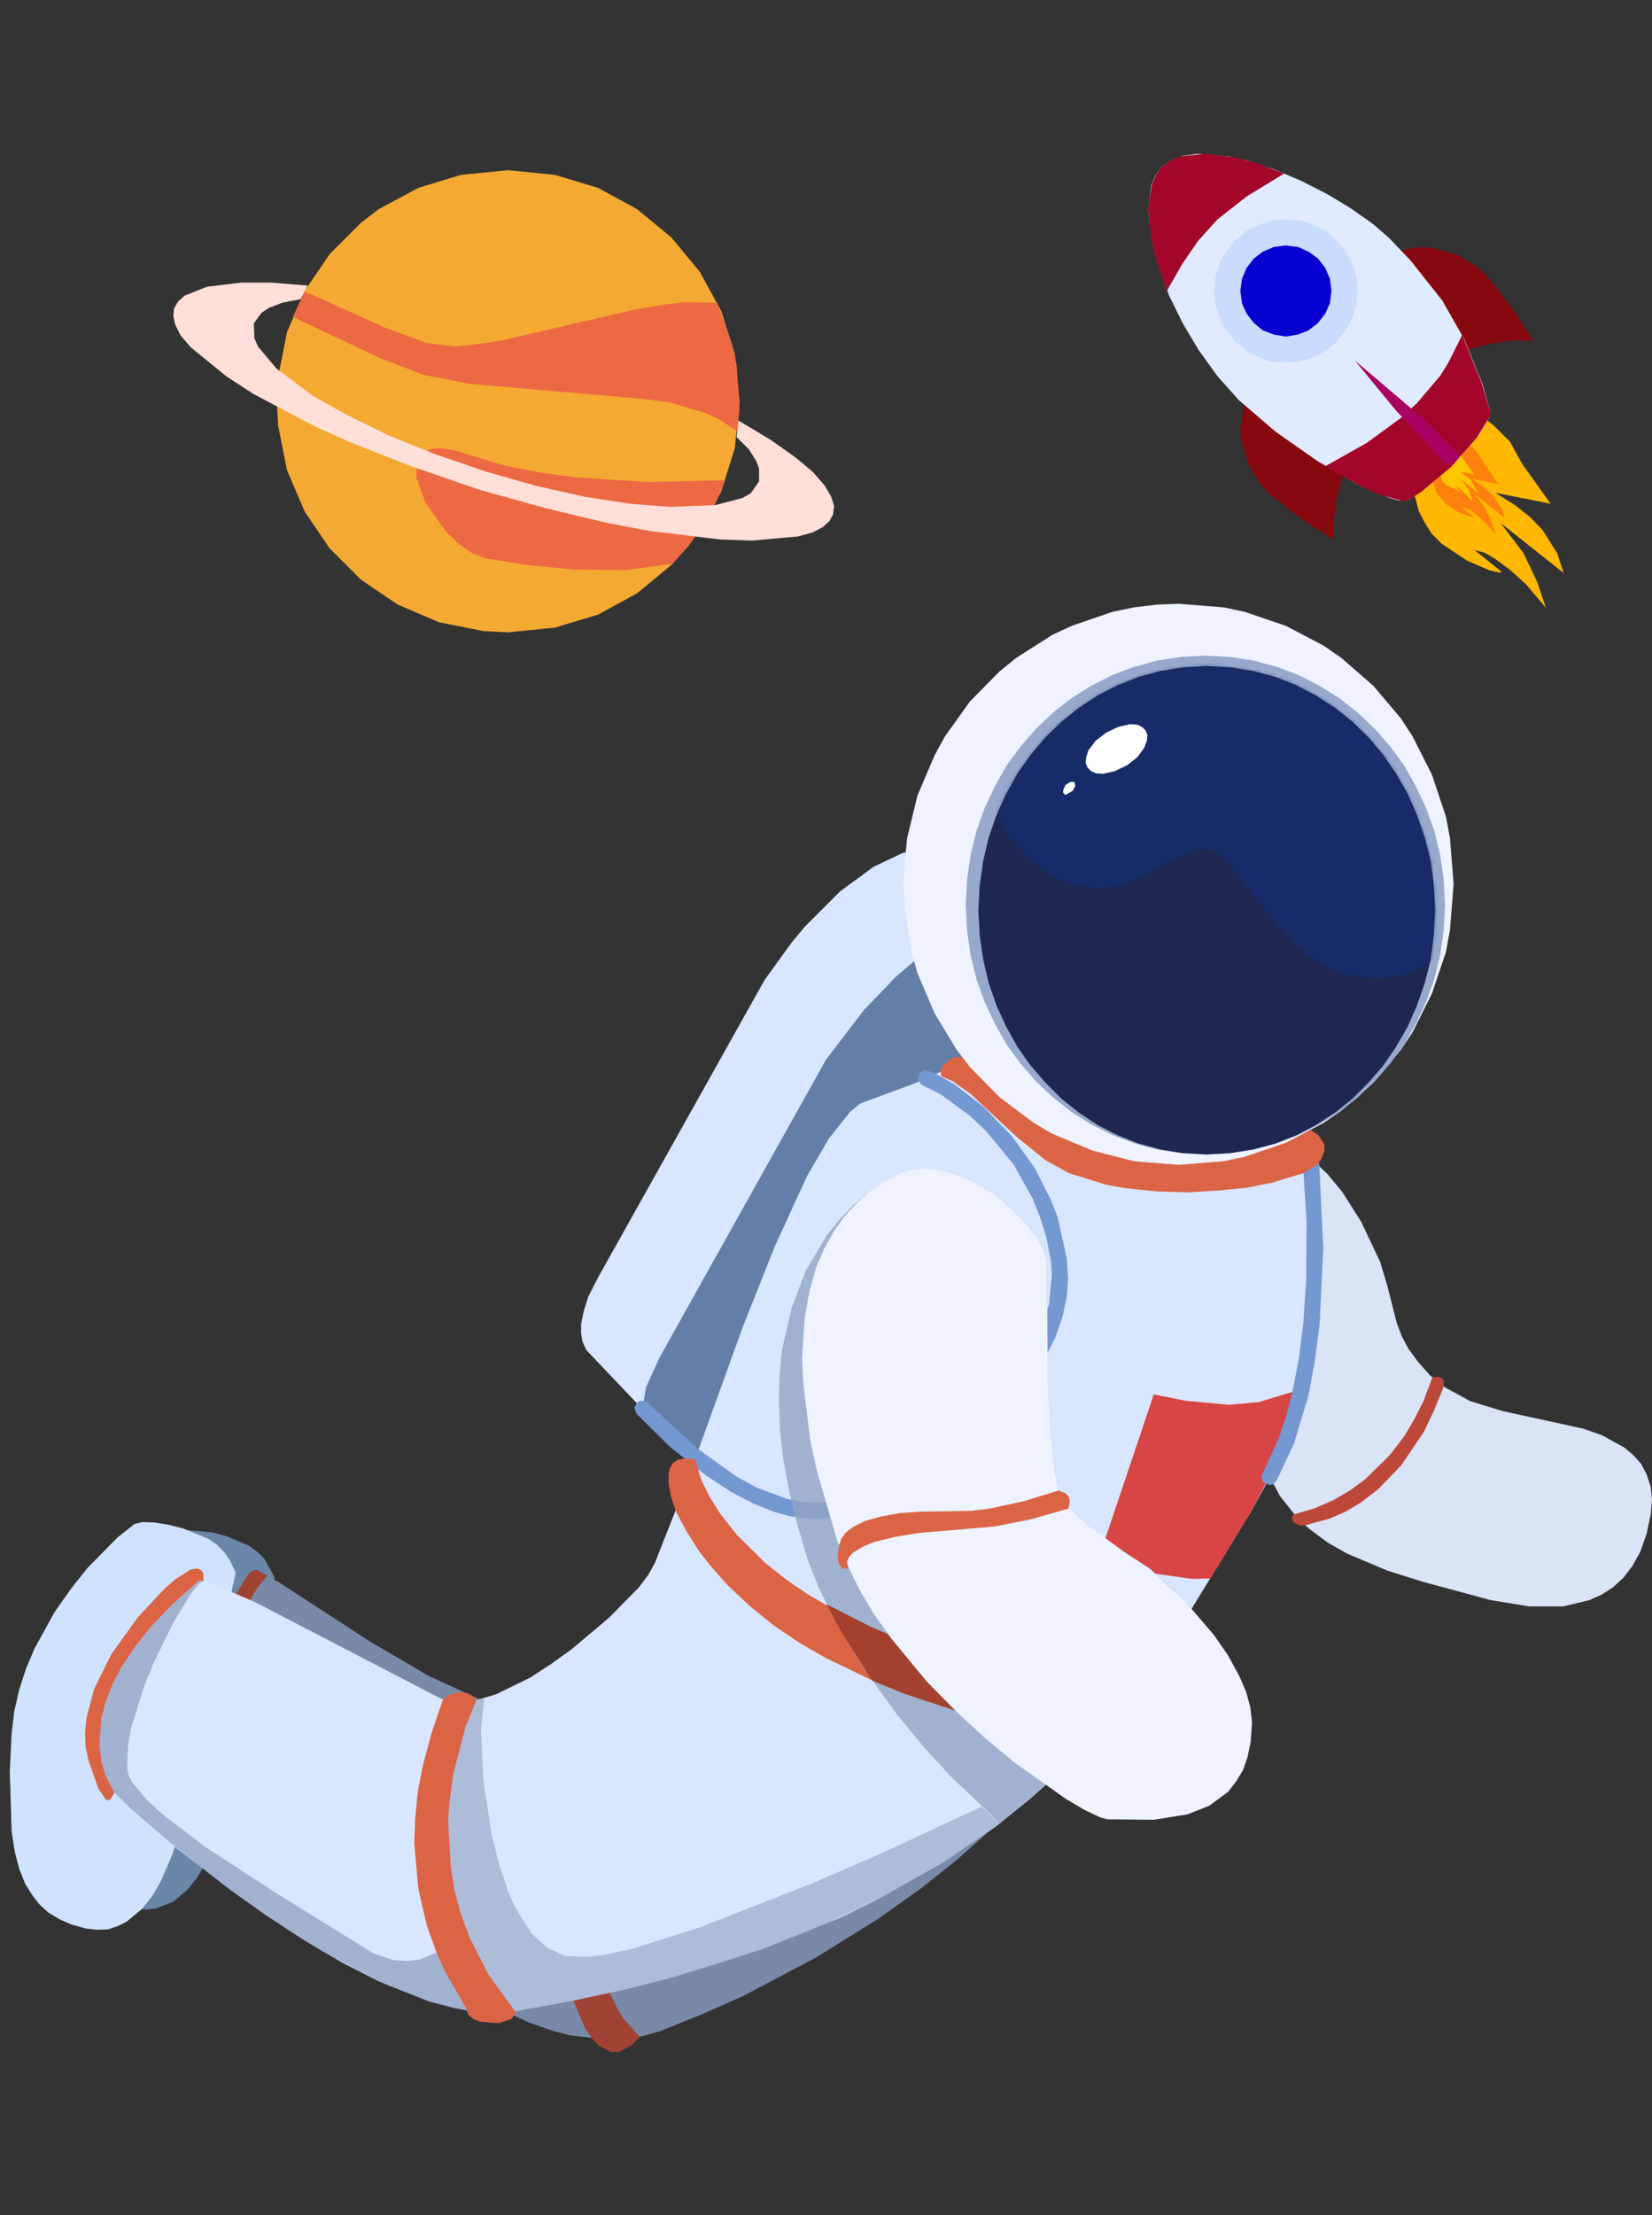 <svg width="505" height="677" viewBox="0 0 505 677" fill="none" xmlns="http://www.w3.org/2000/svg">
  <rect x="0" y="0" width="505" height="677" fill="#333333" stroke="none"/>
  <g clip-path="url(#clip0_2676_1906)">
  <path d="M220.919 347.981L207.135 332.682L200.381 326.203L192.387 318.898L183.565 311.73L174.054 305.114L167.3 300.979L153.655 294.501L146.487 292.158L139.458 290.779L132.428 290.228L125.536 290.641L119.058 291.606L113.131 293.26L107.479 295.328L96.453 300.704L72.055 316.417L56.756 325.101L43.248 330.476L36.08 332.268L28.224 333.509L19.678 333.922V320.138L26.845 319.725L33.461 318.76L39.664 317.106L51.38 312.42L64.888 304.563L90.388 288.298L102.793 282.233L109.547 279.89L116.577 278.098L124.158 276.858L132.428 276.444L138.493 276.72L144.833 277.685L151.311 279.201L158.203 281.406L165.371 284.439L173.641 288.712L182.325 293.95L191.56 300.566L201.208 308.285L217.059 323.033L231.808 339.436L220.919 347.981Z" fill="url(#paint0_linear_2676_1906)"/>
  <path d="M215.68 450.945L179.292 412.627L178.051 410.008L177.638 407.527V404.632L178.465 400.635L179.843 396.224L182.875 390.298L233.737 299.463L242.007 288.023L246.142 283.061L256.756 272.447L267.093 264.866L275.777 260.731L280.326 259.491L284.874 258.939L289.561 259.215L296.177 261.421L299.623 263.35L306.239 269.002L309.409 272.861L316.025 283.612L319.747 291.607L323.469 301.807L327.19 314.488L320.85 327.444L313.958 339.849L306.515 351.841L298.658 363.419L282.393 384.646L269.85 399.395L258.134 412.076L246.418 423.792L227.534 441.021L215.68 450.945Z" fill="#D9E6FF"/>
  <path d="M228.225 464.039L196.385 430.407L197.487 423.929L201.623 414.832L252.484 323.86L264.062 308.698L273.849 298.498L279.362 293.811L283.359 290.917L291.63 286.23L296.04 284.714L300.313 283.749L304.724 283.474L308.997 283.887L313.408 285.128L317.956 287.471L324.021 292.433L330.5 300.565L336.702 316.83L339.735 327.581L333.394 340.538L326.502 352.943L319.197 364.935L311.202 376.513L295.076 397.74L282.395 412.488L270.679 425.169L259.1 436.885L240.217 454.115L228.225 464.039Z" fill="#637FA8"/>
  <path d="M83.91 481.958L80.74 476.307L78.673 474.239L76.054 472.309L69.024 469.415L64.889 468.312L57.446 467.623L55.24 468.174L50.416 472.034L41.87 480.58L37.184 486.369L32.36 493.261L26.708 503.598L24.365 509.25L22.435 515.177L21.057 521.241L20.23 527.72L19.679 538.609L20.23 555.425L21.057 561.352L22.435 566.176L24.09 570.449L26.157 573.895L28.914 576.927L32.222 579.546L36.219 581.614L41.181 583.13L44.627 583.543L47.522 583.268L52.897 581.2L57.308 577.479L60.203 573.895L62.546 569.898L65.992 562.041L68.473 553.219L83.91 481.958Z" fill="#6A87AA"/>
  <path d="M323.608 538.609L309.549 553.219L292.319 568.519L281.568 577.065L268.611 586.3L249.314 598.292L227.122 610.008L214.993 615.383L202.036 620.621L196.247 622.275L190.734 623.102L185.082 623.24L174.193 622L168.955 620.621L161.512 618.002L154.621 614.832L143.042 608.078L132.567 600.083L67.37 496.431L75.916 480.993L76.743 480.304H78.259L80.878 481.269L85.151 483.474L113.132 501.668L130.775 512.006L145.937 519.036L157.653 522.482L163.442 523.309L168.955 523.447L179.707 522.068L194.317 521.241L220.231 522.619L248.763 525.79L276.606 529.925L323.608 538.609Z" fill="#788AA8"/>
  <path d="M195.557 622.414L193.076 625.032L189.216 627.1H186.735L183.289 625.308L181.222 623.241L178.879 619.933L173.503 607.114L168.403 589.884L166.335 580.373L163.441 561.49L163.027 552.531L163.303 544.812L164.406 539.712L165.646 538.885L166.473 539.436L168.954 543.847L173.779 558.044L179.292 579.271L180.946 590.849L183.703 601.876L185.77 607.665L188.389 613.179L190.457 616.762L195.557 622.414Z" fill="#A04333"/>
  <path d="M81.704 481.546L78.534 479.754L77.293 479.892L76.053 480.857L70.401 489.816L66.818 499.051L66.542 503.048L67.369 503.875L68.472 503.737L73.847 499.189L74.399 493.951L75.639 490.229L78.947 484.854L81.704 481.546Z" fill="#A04333"/>
  <path d="M72.056 480.58L70.264 476.859L68.61 474.378L66.405 472.172L63.648 470.243L55.929 467.072L51.518 465.97L47.383 465.28L43.524 465.143L41.181 465.694L35.943 469.829L26.846 479.064L21.884 485.267L16.646 492.71L10.581 503.737L7.962 509.939L5.895 516.28L4.378 522.896L3.551 529.788L3 541.504L3.551 559.561L4.516 565.901L5.895 571.139L7.686 575.687L10.03 579.409L12.235 582.166L14.854 584.509L18.024 586.439L21.746 588.093L26.157 589.333L29.74 589.747L33.048 589.609L35.943 588.644L38.7 587.266L43.524 583.268L46.556 579.409L49.037 575.136L52.759 566.59L55.516 557.217L72.056 480.58Z" fill="#CFE3FF"/>
  <path d="M399.142 352.531L405.758 358.734L410.307 364.247L416.096 373.345L421.885 385.612L424.09 392.917L426.985 404.358L428.501 408.355L430.569 412.214L433.601 416.349L437.185 420.347L441.871 424.068L449.452 428.203L459.376 431.236L484.049 436.611L489.838 438.679L496.592 442.401L499.349 444.744L501.692 447.363L503.346 450.533L504.587 454.392L505 458.252L504.587 462.938L503.346 468.727L501.417 474.241L498.935 478.652L496.317 482.097L493.009 485.13L489.563 487.335L485.841 488.989L477.847 490.919H467.509L455.655 488.989L435.255 483.476L424.228 480.03L411.823 474.792L405.758 471.346L400.245 467.211L396.799 464.179L391.147 457.011L389.08 453.014L387.564 448.603L386.737 443.779L386.323 435.922L387.426 417.039L390.183 396.639L395.283 369.485L399.142 352.531Z" fill="#DAE4F7"/>
  <path d="M397.901 355.976L399.418 365.624L400.658 381.475L400.796 391.537L400.382 402.151L399.004 413.867L397.764 421.723L393.353 437.988L390.458 446.12L386.737 454.115L382.326 462.109L361.926 495.466L353.242 508.009L340.148 524.687L332.291 533.371L324.159 541.503L314.786 549.773L304.448 558.181L287.494 569.622L267.37 580.924L256.895 586.024L232.911 595.673L205.758 604.219L191.147 607.94L175.158 611.386L157.79 614.556L148.555 615.108L143.455 614.556L130.912 611.524L115.75 605.459L104.448 599.67L93.007 592.916L81.843 585.611L71.505 578.306L53.448 564.384L40.63 553.357L34.978 547.844L32.359 542.744L31.119 538.884L30.43 533.371L30.981 525.101L32.359 520.001L34.289 515.039L37.184 509.387L41.457 503.047L46.143 497.12L52.483 490.504L60.754 483.061L62.959 483.198L77.845 489.539L134.91 519.174L137.529 520.001L140.561 520.414L144.145 520.001L151.588 517.795L162.063 512.695L168.404 508.56L174.744 504.012L186.185 494.363L195.282 485.128L198.177 481.269L200.106 477.823L209.755 453.426L226.984 405.734L236.771 381.062L246.695 359.421L253.449 347.843L259.927 339.711L262.96 337.23L279.362 331.165L290.94 326.065L293.559 325.514L296.316 325.652L323.056 334.197L397.901 355.976Z" fill="#D9E6FF"/>
  <path d="M249.178 464.316L252.899 464.041L259.653 462.387L273.575 455.77L281.294 451.36L289.426 445.984L297.283 440.057L304.726 433.303L310.79 426.963L315.615 420.898L319.474 414.833L322.507 408.906L324.712 402.703L326.09 396.501L326.504 390.574L326.09 384.509L323.334 372.104L321.266 366.728L316.304 356.942L309.274 347.155L300.591 338.196L292.045 331.58L285.566 327.858L282.81 327.031L281.156 327.996L280.742 328.823L280.604 329.788L281.569 331.442L287.634 334.474L296.455 340.953L301.418 345.639L309.826 355.839L315.615 366.177L317.958 371.966L319.888 378.306L321.266 385.336L321.542 389.747L320.715 398.43L318.923 404.633L316.166 410.422L312.996 415.936L305.277 425.722L294.112 436.198L286.531 441.987L278.675 447.225L271.231 451.497L257.861 457.7L253.588 458.941L249.315 459.354L244.767 458.941L240.356 457.976L231.397 454.668L224.918 451.084L213.202 442.676L197.489 428.203L195.559 428.065L194.732 428.617L193.905 430.271L194.594 432.063L205.07 442.4L216.097 451.084L223.678 456.046L230.57 459.63L236.91 462.111L241.321 463.351L249.178 464.316Z" fill="#7498D1"/>
  <path d="M397.074 424.757L394.593 434.13L388.804 449.843L382.326 462.11L370.058 482.372L364.407 482.51L352.691 480.856L335.875 476.17L352.691 426.135L362.34 428.065L375.71 429.305L384.807 428.478L397.074 424.757Z" fill="#D84545"/>
  <path d="M388.114 453.842L389.217 453.566L390.181 452.601L395.557 441.161L399.968 426.55L401.898 416.212L403.414 404.496L404.516 381.478L403.276 355.702L403 354.737L401.484 353.635L399.554 353.91L398.452 355.289L398.314 356.254L399.416 373.483L399.279 391.126L398.452 403.807L397.073 415.11L395.144 425.034L393.214 432.615L391.008 439.231L385.633 451.085L386.046 452.877L388.114 453.842Z" fill="#7498D1"/>
  <path d="M34.979 547.843L32.36 542.743L31.12 538.883L30.431 533.37L30.982 525.1L32.36 520L34.29 515.038L37.185 509.386L41.458 503.046L46.144 497.119L52.484 490.503L60.755 483.06H62.409L60.892 483.887L58.411 486.919L52.898 496.016L46.971 508.146L44.214 514.9L40.079 527.994L39.114 533.645L38.839 540.262L39.39 542.605L40.493 544.81L45.179 550.324L49.866 554.597L62.684 564.383L85.152 578.994L114.097 596.912L120.162 598.98L124.573 599.256L128.294 598.842L134.221 596.361L139.321 592.088L151.727 615.107L145.248 614.831L138.77 613.728L131.603 611.799L117.543 606.285L99.349 596.775L88.598 590.158L68.611 576.237L51.933 563.005L40.217 552.943L34.979 547.843Z" fill="#94A4C4" fill-opacity="0.8"/>
  <path d="M138.631 524.827L141.939 520.279L148.004 519.038L147.039 528.824L147.729 543.849L150.347 560.94L152.553 569.624L155.172 577.619L157.377 582.718L162.477 590.851L167.301 595.262L172.677 597.743L179.707 598.018L185.082 597.329L193.352 595.537L213.752 589.059L247.936 575.689L269.576 566.316L300.038 552.119L305.689 557.219L288.873 568.935L268.473 580.375L246.419 590.575L233.738 595.399L219.955 600.086L206.309 604.083L191.56 607.805L175.434 611.388L157.791 614.559L151.588 615.11L132.429 573.07L138.631 524.827Z" fill="#94A4C4" fill-opacity="0.64"/>
  <path d="M58.272 479.615L60.478 479.34L61.58 479.891L62.132 480.718L62.27 483.061H60.753L52.483 490.505L46.143 497.121L41.456 503.048L37.183 509.388L34.289 515.039L32.359 520.002L30.981 525.102L30.429 533.372L31.119 538.885L32.359 542.745L34.978 547.845L33.737 549.912L33.048 550.188L32.221 549.774L30.016 546.466L27.121 538.196L26.156 533.785L26.019 529.374L26.432 524.964L28.775 516.142L34.013 505.529L42.145 494.226L50.278 485.542L53.586 482.648L58.272 479.615Z" fill="#DB6445"/>
  <path d="M212.511 445.983L214.441 452.461L216.922 457.423L220.23 462.661L225.33 469.139L234.152 477.823L240.216 482.647L246.695 487.058L254.413 491.607L263.649 496.293L273.021 500.29L284.186 504.287L297.281 508.285L310.375 511.455L345.11 517.52L346.488 518.622L347.453 520.001L348.142 523.585L348.004 525.514L346.902 528.409L345.248 530.752L343.869 531.993L340.561 532.682L325.261 530.614L315.751 528.822L293.559 523.309L281.567 519.449L268.886 514.625L252.346 506.631L244.214 501.944L236.495 496.706L229.327 490.917L222.573 484.577L217.887 479.339L213.614 473.963L209.892 468.037L206.584 461.834L205.068 457.147L204.379 453.15V450.531L204.792 448.602L205.757 447.085L207.136 446.121L209.203 445.707L212.511 445.983Z" fill="#DB6445"/>
  <path d="M305.687 557.217L290.663 542.882L282.531 534.061L274.123 523.861L263.509 509.113L254.136 493.124L250.139 484.853L246.831 476.445L243.523 465.143L241.042 454.805L239.388 445.57L238.423 437.024L238.147 428.203L238.285 420.208L238.974 412.903L242.007 399.671L246.28 388.368L252.758 377.479L256.893 372.379L261.028 368.106L265.577 364.384L273.571 359.284L277.569 357.768L281.566 357.079L285.701 357.217L294.109 359.422L298.244 361.49L304.033 365.074L309.133 369.347L313.682 373.895L316.99 378.306L318.782 381.338L320.022 385.887L320.298 422.689L321.125 437.851L322.503 450.532L323.606 455.494L324.709 458.113L326.638 460.594L332.841 466.383L343.592 474.24L351.449 479.34L357.927 485.129L364.406 491.607L357.376 502.083L349.381 513.248L337.39 527.858L322.917 542.607L305.687 557.217Z" fill="#94A4C4" fill-opacity="0.8"/>
  <path d="M345.798 517.934L333.669 531.855L314.096 528.547L296.315 524.136L276.605 517.658L266.543 513.523L256.894 498.223L252.621 490.229L266.405 497.258L274.951 500.842L293.421 507.182L316.026 512.558L343.042 516.969L345.798 517.934Z" fill="#A3412E"/>
  <path d="M400.796 345.363L403.001 346.879L404.793 349.636L404.931 351.565L403.966 354.184L402.588 355.976L398.59 358.457L388.666 361.49L380.809 363.006L372.401 363.833L363.166 364.384L353.793 364.108L344.283 363.144L338.08 362.041L326.64 358.457L319.472 354.46L310.651 347.292L296.591 334.198L291.078 330.339L287.77 328.96L287.494 327.03L288.183 325.79L290.527 323.585L292.181 323.033L294.11 323.171L299.486 325.928L307.894 331.579L327.191 345.914L379.569 351.014L400.796 345.363Z" fill="#DB6445"/>
  <path d="M444.352 270.242L443.249 284.164L442.009 290.917L437.736 303.598L431.809 315.452L428.225 320.828L419.817 330.89L410.03 339.436L404.655 343.157L393.077 349.222L380.533 353.495L374.055 354.874L360.272 355.976L346.626 354.874L333.807 351.565L321.677 346.466L316.026 343.157L305.551 335.301L296.453 326.066L292.456 320.828L285.702 309.663L280.464 297.396L278.672 290.917L276.605 277.41L276.191 270.242L276.605 263.075L277.294 256.183L280.464 243.088L285.702 230.821L288.872 225.032L296.453 214.418L305.551 205.183L310.65 201.048L321.677 194.019L327.604 191.262L340.01 186.989L346.626 185.611L353.38 184.784L360.272 184.508L374.055 185.611L380.533 186.989L393.077 191.262L404.655 197.327L410.03 201.048L419.817 209.594L428.225 219.518L431.809 225.032L437.736 236.748L442.009 249.567L443.249 256.183L444.352 270.242Z" fill="#EEF3FF"/>
  <path d="M441.733 276.583L441.319 284.44L440.217 292.021L438.425 299.326L435.944 306.218L432.774 312.972L429.19 319.312L424.917 325.101L420.23 330.477L414.993 335.439L409.341 339.85L403.414 343.571L396.936 346.879L390.32 349.36L383.29 351.29L376.123 352.393L368.542 352.806L360.823 352.393L353.655 351.29L346.626 349.36L340.01 346.879L333.531 343.571L327.604 339.85L321.953 335.439L316.715 330.477L312.029 325.101L307.756 319.312L304.172 312.972L301.002 306.218L298.521 299.326L296.729 292.021L295.626 284.44L295.213 276.583L295.626 268.588L296.729 261.145L298.521 253.84L301.002 246.948L304.172 240.194L307.756 233.854L312.029 228.064L316.715 222.689L321.953 217.727L327.604 213.316L333.531 209.594L340.01 206.286L346.626 203.805L353.655 201.876L360.823 200.773L368.542 200.359L376.123 200.773L383.29 201.876L390.32 203.805L396.936 206.286L403.414 209.594L409.341 213.316L414.993 217.727L420.23 222.689L424.917 228.064L429.19 233.854L432.774 240.194L435.944 246.948L438.425 253.84L440.217 261.145L441.319 268.588L441.733 276.583Z" fill="#97A9CC"/>
  <path d="M438.7 278.099L438.287 285.955L437.322 293.399L435.53 300.428L433.187 307.182L430.292 313.798L426.709 320.001L422.849 325.652L418.301 330.89L413.339 335.852L407.963 340.125L402.174 343.847L396.109 347.017L389.769 349.498L383.015 351.29L376.123 352.393L368.955 352.806L361.65 352.393L354.758 351.29L348.142 349.498L341.802 347.017L335.599 343.847L329.948 340.125L324.572 335.852L319.61 330.89L315.061 325.652L311.064 320.001L307.618 313.798L304.586 307.182L302.243 300.428L300.588 293.399L299.486 285.955L299.072 278.099L299.486 270.38L300.588 262.937L302.243 255.907L304.586 249.153L307.618 242.537L311.064 236.334L315.061 230.683L319.61 225.307L324.572 220.483L329.948 216.21L335.599 212.489L341.802 209.318L348.142 206.837L354.758 205.046L361.65 203.943L368.955 203.529L376.123 203.943L383.015 205.046L389.769 206.837L396.109 209.318L402.174 212.489L407.963 216.21L413.339 220.483L418.301 225.307L422.849 230.683L426.709 236.334L430.292 242.537L433.187 249.153L435.53 255.907L437.322 262.937L438.287 270.38L438.7 278.099Z" fill="#1D2751"/>
  <mask id="mask0_2676_1906" style="mask-type:luminance" maskUnits="userSpaceOnUse" x="299" y="203" width="140" height="150">
  <path d="M438.7 278.1L438.287 285.956L437.322 293.4L435.53 300.429L433.187 307.183L430.292 313.799L426.709 320.002L422.849 325.653L418.301 330.891L413.339 335.853L407.963 340.126L402.174 343.848L396.109 347.018L389.769 349.499L383.015 351.291L376.123 352.394L368.955 352.807L361.65 352.394L354.758 351.291L348.142 349.499L341.802 347.018L335.599 343.848L329.948 340.126L324.572 335.853L319.61 330.891L315.061 325.653L311.064 320.002L307.618 313.799L304.586 307.183L302.243 300.429L300.588 293.4L299.486 285.956L299.072 278.1L299.486 270.381L300.588 262.938L302.243 255.908L304.586 249.154L307.618 242.538L311.064 236.335L315.061 230.684L319.61 225.308L324.572 220.484L329.948 216.211L335.599 212.49L341.802 209.319L348.142 206.838L354.758 205.046L361.65 203.944L368.955 203.53L376.123 203.944L383.015 205.046L389.769 206.838L396.109 209.319L402.174 212.49L407.963 216.211L413.339 220.484L418.301 225.308L422.849 230.684L426.709 236.335L430.292 242.538L433.187 249.154L435.53 255.908L437.322 262.938L438.287 270.381L438.7 278.1Z" fill="white"/>
  </mask>
  <g mask="url(#mask0_2676_1906)">
  <path d="M452.486 259.492L451.659 266.522L448.902 276.722L446.559 282.235L442.148 288.989L439.391 292.022L436.083 294.64L432.361 296.708L427.951 298.224L420.645 299.051L411.273 297.811L407.137 296.295L403.278 294.365L399.694 291.884L394.732 287.335L390.184 282.373L375.297 263.352L373.092 261.284L370.886 260.044L368.957 259.492L365.787 259.63L359.17 262.387L347.868 268.589L343.457 270.243L338.771 271.208L335.463 271.346L327.882 270.106L323.195 268.314L318.784 265.833L314.925 262.8L311.479 259.217L308.584 255.495L306.241 251.498L304.312 247.087L302.382 238.817V234.682L302.933 230.822L304.174 227.514L305.414 225.447L310.238 220.622L320.438 213.455L332.568 206.701L356.276 195.536L424.505 214.833L452.486 259.492Z" fill="#11307F" fill-opacity="0.5"/>
  </g>
  <path d="M351.45 479.34L343.593 474.24L332.842 466.383L326.639 460.594L324.709 458.113L323.607 455.494L322.504 450.532L321.126 437.851L320.299 422.689L320.023 385.887L318.782 381.338L316.99 378.306L313.682 373.895L309.134 369.347L304.034 365.074L298.245 361.49L294.11 359.422L285.702 357.217L281.567 357.079L277.569 357.768L273.572 359.147L265.853 364.109L261.994 367.555L258.41 371.414L255.102 375.963L251.932 381.614L249.451 387.403L247.521 394.295L246.005 402.565L245.178 415.384L245.591 423.103L247.659 439.919L249.588 449.016L255.791 470.381L258.961 478.237L262.821 485.956L267.232 493.399L272.331 500.567L283.358 513.937L292.318 523.034L301.139 531.166L310.099 538.61L325.674 549.636L331.463 553.082L336.425 555.426L338.493 555.977L352.69 556.115L363.028 554.461L369.644 551.842L375.433 547.569L377.776 544.537L379.982 540.953L381.36 536.956L382.325 532.269L382.738 526.342L382.187 521.656L380.947 517.107L379.017 512.558L375.433 505.942L371.16 499.74L362.063 489.126L351.45 479.34Z" fill="#EEF3FF"/>
  <path d="M145.522 519.725L142.214 527.996L138.63 541.779L137.39 550.601L136.976 556.803L137.803 570.449L138.906 577.479L140.836 584.784L143.73 592.503L149.382 603.53L157.79 615.108L156.273 617.038L152.414 618.278L147.038 617.865L144.971 617.176L143.179 615.797L142.628 614.005L135.874 602.151L133.255 596.224L130.498 588.506L127.879 577.203L126.639 563.419L126.914 555.838L127.741 547.293L129.395 539.022L131.876 529.787L135.322 519.587L136.839 518.209L138.768 517.382L140.836 517.106L142.765 517.382L144.42 518.209L145.522 519.725Z" fill="#DB6445"/>
  <path d="M323.607 455.493L312.856 458.801L302.656 461.007L297.143 461.696L281.016 461.971L275.227 462.385L269.713 463.35L264.613 464.728L260.754 466.658L258.548 468.312L257.17 470.242L256.481 472.309L256.067 475.617L256.343 477.409L257.308 479.339H259.375L258.962 477.271L259.513 475.893L260.754 474.515L263.648 472.723L267.232 471.206L273.573 469.69L281.016 468.45L303.897 466.52L315.061 464.315L326.64 461.007L327.053 458.663L326.64 457.285L325.675 456.32L323.607 455.493Z" fill="#DB6445"/>
  <path d="M437.874 420.898L435.117 428.203L432.498 433.441L429.328 438.816L424.78 444.743L417.336 452.049L412.65 455.494L407.688 458.389L402.037 460.87L395.558 462.8L394.869 463.627L395.421 465.281L397.488 466.246L399.004 466.108L406.585 464.04L411.272 461.973L415.958 459.216L421.334 455.081L428.363 447.776L435.255 437.576L438.288 431.235L441.32 423.792V422L440.769 421.173L439.942 420.76L437.874 420.898Z" fill="#BC4839"/>
  <path d="M350.207 223.24L350.759 224.619L350.621 226.273L349.794 228.478L347.726 231.373L344.556 233.854L340.834 235.646L337.251 236.473L335.045 236.335L333.529 235.646L332.426 234.543L331.875 233.164L332.013 231.51L332.702 229.305L334.907 226.411L338.078 223.929L341.799 222.138L345.383 221.311L347.588 221.448L349.105 222.138L350.207 223.24Z" fill="white"/>
  <path d="M328.431 238.953L328.707 240.194L327.88 241.71L325.675 242.95L324.985 242.261V241.572L325.675 239.918L327.191 238.953H328.431Z" fill="white"/>
  <path d="M432.324 150.924L433.757 156.335L435.507 159.677L437.576 163.019L440.759 166.202L448.398 171.295L455.401 174.319L458.265 174.956H458.902V174.637L450.785 168.112L453.809 168.908L456.833 170.659L461.607 174.16L466.541 178.616L472.589 185.778L469.883 177.82L465.745 169.067L458.743 159.837L478 175.115L476.09 169.226L471.634 162.065L467.814 158.086L463.199 154.425L457.151 150.606L474.021 153.948L465.268 141.694L461.607 135.009L456.356 129.758L454.605 128.484L432.324 150.924Z" fill="url(#paint1_linear_2676_1906)"/>
  <path d="M437.735 146.468L439.168 150.765L441.873 153.948L445.534 156.335L449.035 157.767L450.626 158.085L446.648 154.743L449.671 156.016L454.287 159.995L457.311 163.337L455.083 157.449L453.332 154.266L450.626 150.765L459.857 158.245L459.22 155.698L456.196 151.242L453.65 148.855L449.831 146.308L457.947 147.9L451.104 137.714L449.353 136.123L448.557 135.646L437.735 146.468Z" fill="url(#paint2_linear_2676_1906)"/>
  <path d="M439.964 144.239L440.919 146.945L442.033 148.218L446.807 150.446L444.738 148.695L446.33 149.332L450.149 153.151L449.035 149.968L446.648 146.467L451.582 150.446L451.422 149.809L449.194 146.149L446.33 144.08L450.627 145.035L446.489 139.146L445.693 138.51L439.964 144.239Z" fill="#FEC500"/>
  <path d="M380.443 122.914L379.17 130.553L379.329 133.736L381.557 141.853L385.377 148.059L388.56 151.402L399.382 159.677L407.817 164.929L407.657 159.2L408.612 152.516L410.045 146.627L411.636 143.444L380.443 122.914Z" fill="#87080E"/>
  <path d="M426.596 76.761L434.235 75.488L437.418 75.647L445.534 77.876L451.741 81.695L455.083 84.878L463.359 95.7L468.611 104.135L462.881 103.976L456.197 104.931L450.309 106.363L447.126 107.954L426.596 76.761Z" fill="#87080E"/>
  <path d="M378.692 122.277L372.167 114.956L366.437 106.999L361.504 98.723L357.366 90.288L354.342 81.853L352.273 74.055L351 64.347L351.955 56.549L353.228 53.525L354.979 51.138L358.003 49.069L361.504 47.637L365.96 47L375.668 47.796L381.238 49.069L389.514 51.774L397.79 55.276L405.906 59.413L413.227 63.87L419.752 68.485L424.526 72.623L431.211 79.625L440.919 91.88L447.603 103.657L453.173 117.343L455.56 125.778L455.401 127.37L452.218 132.781L445.375 140.738L436.144 149.014L430.574 152.833L427.709 152.993L424.845 152.197L414.818 147.9L402.723 140.897L389.991 131.985L378.692 122.277Z" fill="url(#paint3_linear_2676_1906)"/>
  <path d="M414.977 88.856L414.658 93.153L413.385 97.291L411.316 101.11L408.611 104.452L405.269 107.158L401.449 109.227L397.47 110.5L393.014 110.818L388.717 110.5L384.739 109.227L380.919 107.158L377.577 104.452L374.871 101.11L372.802 97.291L371.529 93.153L371.052 88.856L371.529 84.559L372.802 80.421L374.871 76.761L377.577 73.419L380.919 70.554L384.739 68.644L388.717 67.371L393.014 66.894L397.47 67.371L401.449 68.644L405.269 70.554L408.611 73.419L411.316 76.761L413.385 80.421L414.658 84.559L414.977 88.856Z" fill="url(#paint4_linear_2676_1906)"/>
  <path d="M407.021 88.856L406.543 92.675L405.111 95.858L402.883 98.723L400.018 100.951L396.835 102.224L393.016 102.861L389.355 102.224L386.013 100.951L383.308 98.723L381.08 95.858L379.647 92.675L379.17 88.856L379.647 85.195L381.08 81.853L383.308 78.989L386.013 76.919L389.355 75.487L393.016 75.01L396.835 75.487L400.018 76.919L402.883 78.989L405.111 81.853L406.543 85.195L407.021 88.856Z" fill="url(#paint5_linear_2676_1906)"/>
  <path d="M428.505 127.528L417.842 135.326L405.11 142.488L416.251 148.695L421.503 151.082L428.823 153.151L430.574 152.833L434.712 150.127L443.624 142.647L451.582 133.576L455.56 127.051V125.778L452.855 116.865L446.966 102.383L442.669 110.977L440.282 114.796L433.12 123.231L428.505 127.528Z" fill="#A40629"/>
  <path d="M414.182 110.182L435.507 128.325L445.375 138.351L446.011 139.942L443.624 142.33L442.51 142.011L440.441 140.101L426.754 125.46L414.182 110.182Z" fill="url(#paint6_linear_2676_1906)"/>
  <path d="M354.979 51.138L353.387 53.366L352.114 56.39L351 63.87L351.955 73.1L353.865 80.58L356.729 88.856L361.345 80.739L366.278 73.578L372.167 67.053L381.079 60.05L392.538 53.048L385.058 50.183L377.737 48.114L368.506 47L360.708 47.796L357.684 49.228L354.979 51.138Z" fill="#A40629"/>
  <path d="M226.066 122.709L224.619 136.996L220.459 150.197L213.949 162.132L205.269 172.621L194.78 181.302L182.844 187.812L169.643 191.791L155.357 193.237L147.942 192.876L134.198 190.163L121.539 184.738L110.327 177.142L100.742 167.558L93.147 156.346L87.722 143.687L85.009 129.943L84.647 122.709L85.009 115.295L87.722 101.551L93.147 88.892L100.742 77.679L110.327 68.095L115.752 63.935L127.869 57.425L140.889 53.447L155.357 52L169.643 53.447L182.844 57.425L194.78 63.935L205.269 72.616L213.949 83.105L220.459 95.04L224.619 108.242L226.066 122.709Z" fill="url(#paint7_linear_2676_1906)"/>
  <path d="M130.4 104.805L118.103 100.284L93.147 89.072L89.53 96.848L116.295 109.507L129.496 114.571L143.421 117.284L197.312 121.985L205.088 123.07L215.939 126.326L219.736 128.134L225.342 131.751L226.066 124.879L225.161 111.497L223.715 104.986L219.194 92.508L209.247 92.327L203.099 93.051L193.695 94.678L153.186 104.082L144.506 105.348L138.9 105.891L130.4 104.805Z" fill="#ED6943"/>
  <path d="M221.724 146.76L197.673 147.303L175.972 145.856L164.94 144.41L154.09 142.239L138.537 137.538L134.74 136.995L132.027 137.176L129.676 138.08L128.049 139.346L127.325 141.335V146.037L130.038 153.632L136.548 162.675L140.346 166.291L144.505 169.185L148.484 170.632L160.6 172.621L175.61 174.068L191.343 174.248L205.63 172.259L210.512 166.834L214.853 160.685L218.65 153.994L221.724 146.76Z" fill="#ED6943"/>
  <path d="M225.704 128.496L225.161 133.56L228.959 137.358L231.129 140.794L232.033 143.145V147.123L229.501 150.74L226.97 152.187L218.651 154.357L204.907 154.899L192.971 153.995L178.866 151.825L164.218 148.57L148.303 144.049L132.57 138.623L118.645 133.017L105.806 126.688L95.498 120.901L84.466 112.582L78.86 105.891L77.775 103.359L77.594 98.838L79.945 95.583L82.115 94.136L86.275 92.509L91.881 91.424L94.051 87.265L82.839 86.36H73.797L63.308 87.626L56.436 90.339L54.447 92.147L53.181 94.317L53 96.668L53.542 99.2L55.17 102.455L58.244 106.072L69.095 114.933L77.414 120.359L96.221 130.305L107.976 135.549L126.06 142.602L146.495 149.655L167.292 155.442L186.28 159.963L198.939 162.314L219.917 164.846L229.863 165.207L243.969 163.941L248.49 162.675L251.564 161.048L253.553 159.239L254.638 157.25L255 154.718L254.096 151.825L252.107 148.389L248.49 144.23L243.064 139.709L235.65 134.464L225.704 128.496Z" fill="#FFDFD7"/>
  </g>
  <defs>
  <linearGradient id="paint0_linear_2676_1906" x1="52115.9" y1="25919.3" x2="84756.9" y2="25919.3" gradientUnits="userSpaceOnUse">
  <stop stop-color="#E2E76A" stop-opacity="0"/>
  <stop offset="0.506" stop-color="#E2E76A" stop-opacity="0.5"/>
  <stop offset="1" stop-color="#007CC1"/>
  </linearGradient>
  <linearGradient id="paint1_linear_2676_1906" x1="26040.2" y1="183906" x2="26873" y2="183906" gradientUnits="userSpaceOnUse">
  <stop stop-color="#FFB702"/>
  <stop offset="0.492" stop-color="#FF9300"/>
  <stop offset="1" stop-color="#D57900"/>
  </linearGradient>
  <linearGradient id="paint2_linear_2676_1906" x1="12954" y1="88735.8" x2="13150.2" y2="88735.8" gradientUnits="userSpaceOnUse">
  <stop stop-color="#FF810D"/>
  <stop offset="0.492" stop-color="#F46600"/>
  <stop offset="0.97" stop-color="#E44900"/>
  </linearGradient>
  <linearGradient id="paint3_linear_2676_1906" x1="58144.6" y1="334171" x2="62202.2" y2="334171" gradientUnits="userSpaceOnUse">
  <stop offset="0.147" stop-color="#E0EBFF"/>
  <stop offset="0.952" stop-color="#B8CBFE"/>
  </linearGradient>
  <linearGradient id="paint4_linear_2676_1906" x1="24984" y1="138255" x2="26002.9" y2="138255" gradientUnits="userSpaceOnUse">
  <stop stop-color="#CADCFE"/>
  <stop offset="1" stop-color="#A5C5FF"/>
  </linearGradient>
  <linearGradient id="paint5_linear_2676_1906" x1="16139.4" y1="87692.7" x2="16495.4" y2="87695.9" gradientUnits="userSpaceOnUse">
  <stop stop-color="#0600D1"/>
  <stop offset="1" stop-color="#020264"/>
  </linearGradient>
  <linearGradient id="paint6_linear_2676_1906" x1="18592.5" y1="102294" x2="18654.5" y2="102294" gradientUnits="userSpaceOnUse">
  <stop stop-color="#A80263"/>
  <stop offset="1" stop-color="#7E3167"/>
  </linearGradient>
  <linearGradient id="paint7_linear_2676_1906" x1="-115623" y1="-130898" x2="-104566" y2="-130898" gradientUnits="userSpaceOnUse">
  <stop offset="0.581" stop-color="#E83F08"/>
  <stop offset="0.97" stop-color="#F4AA32"/>
  </linearGradient>
  <clipPath id="clip0_2676_1906">
  <rect width="505" height="677" fill="white"/>
  </clipPath>
  </defs>
  </svg>
  